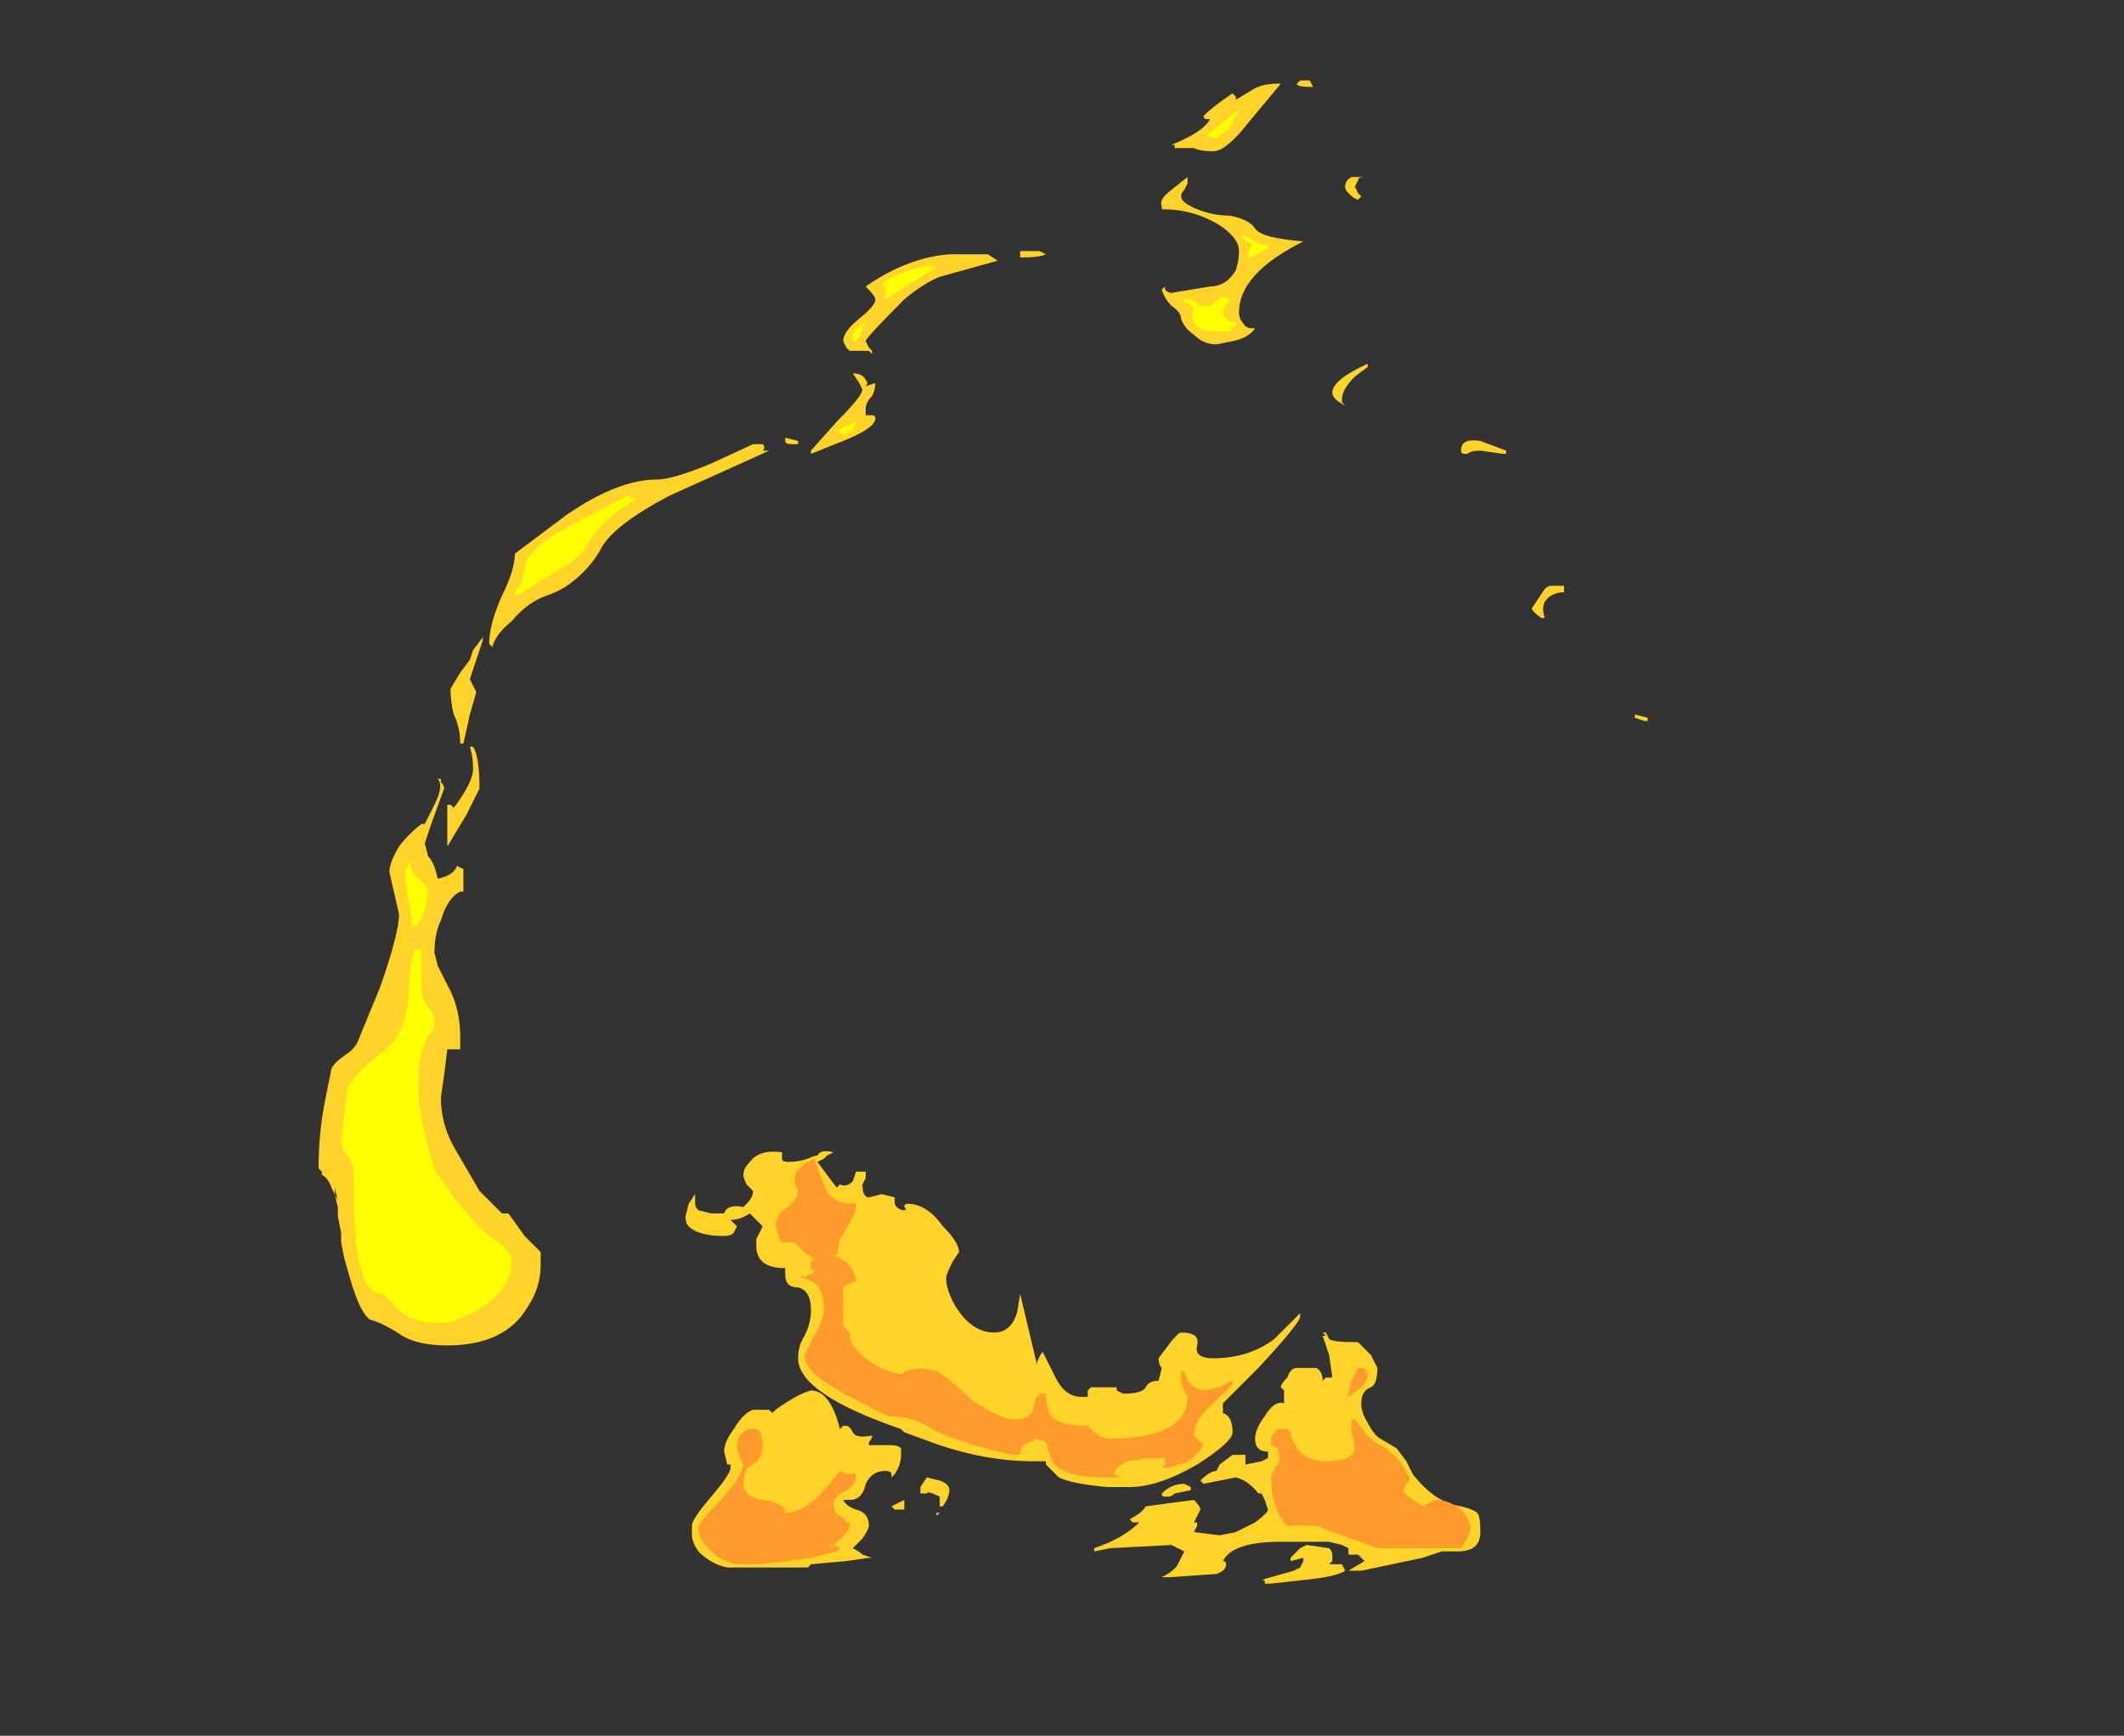 <?xml version="1.0" encoding="UTF-8" standalone="no"?>
<svg xmlns:ffdec="https://www.free-decompiler.com/flash" xmlns:xlink="http://www.w3.org/1999/xlink" ffdec:objectType="frame" height="188.75px" width="231.0px" xmlns="http://www.w3.org/2000/svg">
  <rect width="100%" height="100%" fill="#333333" stroke="none"/>
  <g transform="matrix(1.0, 0.0, 0.0, 1.0, 110.25, 168.0)">
    <use ffdec:characterId="1041" height="23.35" transform="matrix(7.0, 0.0, 0.0, 7.0, -75.6, -159.25)" width="20.65" xlink:href="#shape0"/>
  </g>
  <defs>
    <g id="shape0" transform="matrix(1.0, 0.0, 0.0, 1.0, 10.8, 22.75)">
      <path d="M2.55 -21.7 L2.5 -21.7 2.5 -21.75 2.45 -21.75 Q2.95 -21.95 3.05 -22.15 L3.0 -22.15 Q2.95 -22.15 2.95 -22.2 3.1 -22.35 3.4 -22.55 L3.45 -22.5 3.45 -22.45 3.7 -22.6 Q3.85 -22.7 4.1 -22.7 L4.15 -22.7 3.65 -22.1 Q3.3 -21.65 3.1 -21.65 2.9 -21.65 2.8 -21.7 L2.55 -21.7 M4.65 -22.65 L4.6 -22.65 Q4.4 -22.65 4.4 -22.7 L4.45 -22.75 4.6 -22.75 4.65 -22.65 M5.45 -21.25 Q5.35 -21.25 5.35 -21.2 L5.3 -21.1 5.35 -21.0 5.4 -20.95 5.35 -20.9 Q5.3 -20.9 5.2 -21.0 5.15 -21.05 5.15 -21.1 5.15 -21.2 5.25 -21.25 L5.45 -21.25 M3.5 -20.1 Q3.5 -20.3 3.2 -20.5 2.8 -20.75 2.3 -20.75 L2.3 -20.8 Q2.25 -20.9 2.45 -21.05 L2.7 -21.25 2.7 -21.15 2.65 -21.05 Q2.6 -21.0 2.6 -20.95 2.6 -20.85 2.85 -20.75 3.1 -20.65 3.35 -20.65 3.65 -20.6 3.75 -20.45 3.85 -20.3 4.5 -20.25 3.5 -19.75 3.5 -19.15 3.5 -19.05 3.55 -19.0 3.6 -18.9 3.7 -18.9 L3.75 -18.9 Q3.65 -18.75 3.4 -18.7 L3.15 -18.65 Q2.95 -18.65 2.8 -18.8 2.65 -18.9 2.6 -19.05 2.6 -19.15 2.45 -19.25 2.35 -19.35 2.3 -19.5 L2.35 -19.55 2.35 -19.5 Q2.4 -19.45 2.45 -19.45 L3.05 -19.55 Q3.3 -19.55 3.45 -19.8 3.5 -19.95 3.5 -20.1 M5.5 -18.3 L5.3 -18.15 Q5.1 -17.95 5.1 -17.8 L5.1 -17.75 5.15 -17.7 Q4.95 -17.8 4.95 -17.9 4.95 -18.1 5.5 -18.35 L5.5 -18.3 M0.4 -20.1 L0.5 -20.05 Q0.4 -20.0 0.1 -20.0 L0.1 -20.1 0.4 -20.1 M7.6 -16.95 L7.25 -17.0 Q7.1 -17.0 7.05 -16.95 L7.0 -16.95 Q6.95 -16.95 6.95 -17.0 6.95 -17.2 7.25 -17.15 L7.65 -17.0 7.65 -16.95 7.6 -16.95 M8.55 -14.9 L8.55 -14.8 Q8.35 -14.8 8.25 -14.65 8.2 -14.55 8.25 -14.4 L8.2 -14.4 Q8.05 -14.5 8.05 -14.55 L8.25 -14.85 Q8.3 -14.9 8.35 -14.9 L8.55 -14.9 M9.65 -12.9 L9.85 -12.85 9.85 -12.8 9.8 -12.8 9.65 -12.85 9.65 -12.9 M4.45 -3.55 Q4.45 -3.45 3.8 -2.75 L3.25 -2.2 3.25 -2.05 Q3.4 -2.0 3.4 -1.75 3.4 -1.6 2.85 -1.25 2.25 -0.9 1.8 -0.9 L1.45 -0.9 Q0.9 -0.95 0.7 -1.05 0.6 -1.15 0.5 -1.25 L0.5 -1.3 0.3 -1.3 Q-0.4 -1.3 -1.15 -1.55 L-1.7 -1.75 -1.75 -1.8 Q-3.35 -2.35 -3.35 -2.9 -3.35 -3.1 -3.25 -3.25 -3.15 -3.45 -3.15 -3.65 -3.15 -3.95 -3.35 -4.0 -3.55 -4.0 -3.55 -4.2 L-3.55 -4.3 Q-4.0 -4.3 -4.0 -4.65 L-4.0 -4.75 -3.9 -4.95 -4.1 -5.15 Q-4.25 -5.05 -4.4 -5.05 L-4.3 -4.95 -4.35 -4.85 Q-4.4 -4.8 -4.5 -4.8 -4.9 -4.8 -5.05 -4.95 -5.1 -5.0 -5.1 -5.1 L-5.05 -5.3 -4.95 -5.45 -4.95 -5.3 Q-4.95 -5.25 -4.9 -5.2 L-4.7 -5.15 -4.5 -5.15 Q-4.45 -5.3 -4.2 -5.25 L-4.15 -5.3 Q-4.05 -5.4 -4.05 -5.5 L-4.15 -5.6 Q-4.2 -5.7 -4.2 -5.75 -4.2 -5.85 -4.1 -5.95 -3.95 -6.15 -3.6 -6.1 L-3.6 -6.0 Q-3.6 -5.95 -3.5 -5.95 -3.35 -5.95 -3.2 -6.0 -3.1 -6.05 -3.05 -6.05 -3.0 -6.15 -2.8 -6.1 L-2.9 -6.05 -2.95 -6.0 -3.05 -5.95 -2.75 -5.55 -2.7 -5.6 Q-2.6 -5.55 -2.5 -5.65 L-2.45 -5.8 -2.3 -5.8 Q-2.3 -5.85 -2.3 -5.75 L-2.3 -5.7 -2.35 -5.6 Q-2.35 -5.4 -2.25 -5.4 L-2.05 -5.45 -1.85 -5.4 -1.85 -5.3 Q-1.8 -5.2 -1.7 -5.2 -1.65 -5.2 -1.7 -5.25 -1.7 -5.3 -1.65 -5.3 -1.35 -5.3 -1.1 -4.95 -0.85 -4.7 -0.85 -4.55 L-0.95 -4.4 Q-1.05 -4.2 -1.05 -4.15 -1.05 -3.95 -0.9 -3.7 -0.65 -3.3 -0.3 -3.3 -0.05 -3.3 0.05 -3.6 L0.1 -3.9 0.35 -2.85 0.35 -2.8 Q0.4 -2.95 0.45 -3.0 L0.65 -2.6 Q0.8 -2.3 1.05 -2.3 L1.15 -2.3 1.15 -2.4 1.2 -2.45 1.6 -2.45 1.6 -2.4 1.7 -2.35 Q2.0 -2.35 2.05 -2.45 2.1 -2.55 2.25 -2.55 L2.3 -2.75 Q2.25 -2.8 2.25 -2.9 L2.4 -3.1 Q2.55 -3.3 2.6 -3.3 2.9 -3.3 2.85 -3.1 2.8 -2.9 3.1 -2.9 3.65 -2.9 4.05 -3.2 4.25 -3.4 4.45 -3.6 4.45 -3.65 4.45 -3.55 M1.6 -2.4 L1.6 -2.4 M1.85 -0.35 L1.8 -0.4 Q2.0 -0.5 2.05 -0.6 L2.8 -0.7 Q2.9 -0.6 2.9 -0.55 L2.8 -0.35 2.85 -0.35 2.85 -0.3 2.8 -0.2 3.2 -0.15 3.45 -0.2 3.75 -0.35 Q3.95 -0.5 3.95 -0.55 L3.9 -0.7 3.85 -0.8 3.8 -0.8 Q3.65 -1.0 3.45 -1.05 L2.95 -0.95 2.9 -1.0 Q3.05 -1.15 3.15 -1.15 L3.2 -1.25 3.4 -1.4 3.6 -1.4 3.6 -1.25 3.85 -1.3 3.95 -1.35 3.95 -1.45 Q3.75 -1.45 3.75 -1.65 3.75 -1.8 3.9 -2.0 4.05 -2.25 4.2 -2.2 L4.2 -2.4 4.15 -2.45 Q4.15 -2.5 4.25 -2.6 4.3 -2.75 4.4 -2.75 L4.7 -2.75 Q4.8 -2.7 4.8 -2.55 L4.85 -2.6 4.95 -2.6 4.9 -2.95 4.8 -3.25 4.85 -3.25 4.8 -3.3 4.85 -3.3 4.9 -3.2 Q4.95 -3.15 5.35 -3.15 L5.55 -2.95 5.65 -2.75 Q5.65 -2.5 5.55 -2.45 5.4 -2.4 5.4 -2.2 5.4 -2.05 5.5 -1.9 5.6 -1.7 5.7 -1.65 L5.95 -1.5 6.1 -1.3 6.2 -1.1 Q6.55 -0.65 6.95 -0.6 7.15 -0.55 7.2 -0.5 7.25 -0.45 7.25 -0.2 7.25 0.1 6.9 0.1 L6.65 0.1 6.35 0.2 5.4 0.4 5.2 0.4 5.45 0.25 5.35 0.15 5.2 0.15 5.2 0.05 5.1 0.0 4.9 -0.05 4.15 -0.05 Q3.4 -0.05 3.25 0.25 3.3 0.25 3.3 0.3 3.3 0.4 3.15 0.45 L2.45 0.5 2.3 0.5 Q2.5 0.4 2.55 0.3 L2.65 0.1 2.45 0.0 1.5 0.05 1.25 0.1 1.25 0.05 Q1.7 -0.1 1.95 -0.35 L1.85 -0.35 M2.75 -0.85 L2.5 -0.8 Q2.45 -0.75 2.4 -0.75 L2.35 -0.75 Q2.3 -0.75 2.3 -0.8 2.45 -0.95 2.65 -0.95 L2.75 -0.9 2.75 -0.85 M3.95 -0.4 L3.95 -0.4 M5.15 0.4 Q5.0 0.5 4.45 0.55 L4.0 0.6 3.9 0.6 3.9 0.55 Q3.8 0.55 4.0 0.5 L4.35 0.4 4.45 0.35 4.5 0.25 4.5 0.2 4.3 0.25 4.3 0.2 4.45 0.05 4.55 0.0 4.9 0.05 Q4.95 0.1 4.95 0.15 L4.95 0.25 4.9 0.3 5.1 0.3 5.15 0.4 M-7.75 -15.4 L-6.95 -16.0 Q-6.15 -16.55 -5.55 -16.55 -5.3 -16.55 -4.7 -16.8 L-4.05 -17.1 -3.9 -17.1 Q-3.85 -17.05 -3.9 -17.0 L-3.8 -17.0 Q-4.9 -16.5 -5.35 -16.3 -6.2 -15.85 -6.4 -15.5 -6.5 -15.3 -6.7 -15.1 -6.95 -14.85 -7.25 -14.75 -7.55 -14.65 -7.8 -14.35 -8.05 -14.15 -8.1 -13.95 L-8.15 -14.0 Q-8.15 -14.3 -7.95 -14.75 -7.75 -15.15 -7.75 -15.4 M-1.1 -20.05 L-0.4 -20.05 -0.25 -19.95 -1.15 -19.7 Q-1.4 -19.6 -1.7 -19.35 -2.3 -18.75 -2.3 -18.7 L-2.25 -18.6 -2.2 -18.55 -2.2 -18.5 -2.25 -18.55 -2.55 -18.55 -2.6 -18.6 -2.65 -18.7 Q-2.65 -18.85 -2.4 -19.05 -2.15 -19.25 -2.15 -19.35 -2.15 -19.4 -2.3 -19.55 -1.65 -20.0 -1.0 -20.05 L-1.1 -20.05 M-2.3 -18.0 L-2.15 -18.05 Q-2.15 -18.15 -2.15 -18.05 -2.15 -17.95 -2.2 -17.85 -2.3 -17.75 -2.3 -17.65 L-2.3 -17.55 -2.2 -17.55 Q-2.15 -17.55 -2.15 -17.5 -2.15 -17.35 -2.65 -17.15 L-3.15 -16.95 -3.15 -17.0 -2.75 -17.45 Q-2.35 -17.85 -2.35 -17.95 L-2.4 -18.05 -2.5 -18.2 Q-2.35 -18.2 -2.3 -18.1 -2.25 -18.05 -2.3 -18.0 M-3.35 -17.1 L-3.45 -17.1 Q-3.55 -17.1 -3.55 -17.15 L-3.55 -17.2 -3.35 -17.15 -3.35 -17.1 M-8.25 -14.05 L-8.45 -13.45 -8.35 -13.25 -8.45 -12.9 -8.55 -12.45 -8.6 -12.45 Q-8.6 -12.7 -8.7 -12.9 -8.75 -13.1 -8.75 -13.3 L-8.6 -13.55 -8.45 -13.75 -8.4 -13.9 -8.25 -14.1 -8.25 -14.05 M-8.4 -12.4 Q-8.3 -12.25 -8.3 -11.75 L-8.5 -11.35 -8.8 -10.85 -8.8 -11.5 -8.75 -11.5 -8.7 -11.45 Q-8.4 -11.85 -8.4 -12.05 -8.4 -12.25 -8.45 -12.4 L-8.4 -12.4 M-8.95 -11.9 L-8.9 -11.9 -8.9 -11.85 Q-8.85 -11.8 -8.85 -11.75 L-9.05 -11.2 -9.15 -10.9 -9.1 -10.7 Q-9.0 -10.6 -8.95 -10.35 -8.7 -10.4 -8.65 -10.55 L-8.55 -10.5 -8.55 -10.15 -8.6 -10.15 Q-8.8 -10.05 -8.9 -9.7 -9.0 -9.5 -9.0 -9.2 L-8.95 -9.0 -8.8 -8.7 Q-8.6 -8.35 -8.6 -7.9 L-8.6 -7.7 -8.8 -7.7 -8.85 -7.3 -8.9 -6.95 Q-8.9 -6.5 -8.65 -6.1 L-8.3 -5.5 -7.95 -5.15 -7.85 -5.15 -7.6 -4.8 -7.35 -4.55 -7.35 -4.35 Q-7.35 -4.0 -7.55 -3.7 -7.9 -3.1 -8.8 -3.1 -9.25 -3.1 -9.5 -3.25 -9.8 -3.45 -10.0 -3.5 -10.15 -3.6 -10.3 -4.1 L-10.4 -4.45 -10.45 -4.7 -10.45 -4.85 -10.5 -5.1 -10.5 -5.25 Q-10.55 -5.4 -10.55 -5.55 L-10.5 -5.35 -10.6 -5.55 Q-10.65 -5.7 -10.75 -5.75 L-10.75 -5.8 -10.8 -5.85 Q-10.8 -6.4 -10.7 -6.9 L-10.6 -7.4 Q-10.55 -7.5 -10.4 -7.6 -10.25 -7.7 -10.2 -7.8 L-9.85 -8.65 Q-9.55 -9.5 -9.55 -9.8 L-9.7 -10.45 Q-9.7 -10.6 -9.55 -10.85 -9.4 -11.05 -9.2 -11.2 L-9.15 -11.2 Q-9.1 -11.3 -9.0 -11.5 -8.85 -11.8 -8.95 -11.9 M-3.7 -2.1 Q-3.35 -2.35 -3.15 -2.4 -2.85 -2.4 -2.7 -1.8 L-2.65 -1.85 -2.6 -1.85 Q-2.55 -1.85 -2.5 -1.75 -2.45 -1.65 -2.2 -1.7 -2.2 -1.65 -2.25 -1.6 L-2.25 -1.55 -1.9 -1.55 Q-1.8 -1.55 -1.75 -1.5 L-1.75 -1.4 Q-1.75 -1.25 -1.85 -1.1 L-1.9 -1.05 -1.9 -1.1 Q-1.9 -1.15 -2.0 -1.15 -2.2 -1.15 -2.3 -0.95 -2.35 -0.7 -2.55 -0.7 L-2.65 -0.7 Q-2.6 -0.6 -2.45 -0.55 -2.25 -0.5 -2.25 -0.3 -2.25 -0.25 -2.35 -0.1 L-2.5 0.05 Q-2.4 0.1 -2.35 0.15 L-2.2 0.2 -2.25 0.2 -2.6 0.25 -3.15 0.3 -3.2 0.35 -4.45 0.35 Q-4.7 0.3 -4.9 0.1 -5.0 -0.05 -5.0 -0.15 L-5.0 -0.3 Q-5.0 -0.4 -4.7 -0.75 -4.4 -1.1 -4.4 -1.2 L-4.4 -1.25 -4.45 -1.25 -4.5 -1.45 Q-4.5 -1.6 -4.35 -1.8 -4.2 -2.05 -4.05 -2.1 L-3.8 -2.1 -3.75 -2.05 -3.7 -2.1 M-1.7 -0.55 L-1.85 -0.55 -1.9 -0.6 -1.7 -0.7 -1.7 -0.55 M-1.15 -1.0 Q-1.0 -0.95 -1.0 -0.85 -1.0 -0.75 -1.1 -0.6 L-1.15 -0.6 -1.15 -0.75 Q-1.35 -0.85 -1.35 -0.8 L-1.45 -0.8 -1.45 -0.9 -1.35 -1.05 -1.15 -1.0 M-1.2 -0.45 L-1.2 -0.5 -1.15 -0.5 -1.2 -0.45" fill="#ffd327" fill-rule="evenodd" stroke="none"/>
      <path d="M2.65 -2.7 L2.7 -2.55 2.8 -2.45 2.95 -2.4 3.2 -2.45 3.4 -2.55 Q3.4 -2.6 3.4 -2.5 L3.1 -2.2 Q2.8 -1.95 2.8 -1.7 L2.95 -1.55 Q2.75 -1.25 2.55 -1.25 L2.4 -1.2 2.3 -1.2 2.35 -1.25 2.35 -1.35 2.1 -1.35 1.75 -1.3 1.6 -1.2 1.55 -1.1 1.65 -1.05 1.4 -1.05 Q0.75 -1.05 0.6 -1.3 0.55 -1.4 0.5 -1.6 L0.35 -1.65 0.15 -1.55 0.1 -1.45 0.1 -1.4 0.0 -1.4 Q-0.95 -1.6 -1.35 -1.85 -1.6 -2.0 -1.95 -2.0 L-2.25 -2.15 Q-2.65 -2.35 -2.8 -2.45 -3.25 -2.7 -3.25 -2.95 L-3.1 -3.25 Q-2.95 -3.5 -2.95 -3.65 -2.95 -3.85 -3.0 -3.95 -3.05 -4.1 -3.3 -4.15 L-3.3 -4.2 -3.25 -4.15 -3.2 -4.2 -3.15 -4.2 -3.1 -4.25 -3.15 -4.3 -3.15 -4.4 -3.1 -4.45 Q-3.2 -4.5 -3.25 -4.55 L-3.4 -4.7 -3.55 -4.7 Q-3.65 -4.7 -3.65 -4.8 L-3.7 -4.95 Q-3.7 -5.15 -3.5 -5.25 -3.35 -5.4 -3.35 -5.5 L-3.4 -5.6 -3.4 -5.7 Q-3.4 -5.85 -3.1 -6.0 L-2.95 -5.6 Q-2.85 -5.3 -2.5 -5.3 -2.45 -5.35 -2.45 -5.25 -2.45 -5.15 -2.7 -4.75 L-2.75 -4.5 -2.8 -4.5 Q-2.5 -4.4 -2.45 -4.1 -2.6 -4.05 -2.65 -4.0 L-2.65 -3.4 -2.55 -3.3 -2.55 -3.25 Q-2.55 -3.1 -2.3 -2.9 -2.05 -2.7 -1.75 -2.65 -1.55 -2.8 -1.2 -2.7 -0.95 -2.55 -0.65 -2.25 -0.2 -1.95 0.0 -1.95 0.25 -1.95 0.3 -2.1 L0.35 -2.3 0.4 -2.3 0.4 -2.35 0.5 -2.35 Q0.5 -2.2 0.55 -2.05 0.65 -1.85 1.15 -1.85 L1.25 -1.75 Q1.4 -1.65 1.45 -1.65 2.7 -1.65 2.7 -2.3 L2.65 -2.4 2.6 -2.55 2.6 -2.7 2.65 -2.7 M5.45 -2.75 L5.5 -2.65 Q5.5 -2.55 5.4 -2.45 L5.2 -2.3 5.2 -2.35 5.25 -2.55 5.35 -2.75 5.45 -2.75 M5.3 -1.95 L5.45 -1.75 5.6 -1.6 Q5.75 -1.55 5.95 -1.35 6.15 -1.1 6.15 -1.0 L6.1 -0.95 6.05 -0.85 Q6.05 -0.8 6.2 -0.7 L6.35 -0.6 6.55 -0.7 Q6.8 -0.7 7.0 -0.5 7.1 -0.35 7.1 -0.25 L7.05 -0.1 6.95 0.05 5.65 0.05 4.7 -0.3 4.25 -0.3 Q4.0 -0.55 4.0 -1.05 4.0 -1.1 4.1 -1.25 4.15 -1.35 4.1 -1.5 L4.0 -1.55 4.0 -1.65 Q4.0 -1.7 4.1 -1.8 L4.25 -1.8 4.3 -1.75 4.3 -1.7 4.4 -1.5 Q4.55 -1.3 4.85 -1.3 5.15 -1.3 5.25 -1.4 5.3 -1.45 5.3 -1.55 L5.25 -1.75 5.25 -1.95 5.3 -1.95 M-4.55 -0.7 Q-4.2 -1.1 -4.2 -1.25 L-4.25 -1.35 -4.3 -1.5 Q-4.3 -1.75 -4.1 -1.8 -3.9 -1.85 -3.9 -1.55 -3.9 -1.35 -4.05 -1.25 -4.2 -1.2 -4.2 -0.95 -4.2 -0.75 -3.9 -0.7 -3.55 -0.65 -3.55 -0.5 -3.25 -0.5 -2.95 -0.85 L-2.7 -1.15 -2.6 -1.1 -2.5 -1.1 Q-2.45 -1.15 -2.45 -1.05 -2.45 -0.95 -2.6 -0.85 -2.8 -0.75 -2.8 -0.65 -2.8 -0.5 -2.7 -0.45 -2.6 -0.4 -2.6 -0.35 L-2.55 -0.35 -2.55 -0.3 Q-2.55 -0.2 -2.8 0.0 L-2.7 0.05 -2.75 0.1 -3.15 0.2 -3.5 0.25 -3.95 0.3 -4.3 0.3 Q-4.55 0.25 -4.7 0.1 -4.9 -0.1 -4.9 -0.25 -4.9 -0.35 -4.55 -0.7 M-2.8 0.0 L-2.85 0.0 -2.85 0.05 -2.8 0.0" fill="#ff9a2b" fill-rule="evenodd" stroke="none"/>
      <path d="M3.35 -22.0 L3.15 -21.85 3.0 -21.9 3.5 -22.3 3.35 -22.0 M3.55 -20.35 L3.85 -20.2 3.95 -20.2 3.95 -20.15 3.7 -20.0 3.65 -20.0 Q3.65 -20.05 3.65 -20.1 L3.7 -20.2 3.55 -20.3 3.55 -20.35 M3.35 -19.35 Q3.25 -19.2 3.25 -19.1 L3.3 -19.05 Q3.35 -19.0 3.4 -19.0 3.45 -19.05 3.45 -18.95 L3.35 -18.85 Q3.25 -18.85 3.15 -18.85 2.85 -18.85 2.8 -19.0 2.75 -19.1 2.8 -19.2 L2.7 -19.3 2.65 -19.3 2.65 -19.35 2.7 -19.35 Q2.8 -19.35 2.9 -19.25 L3.05 -19.25 3.25 -19.4 3.35 -19.35 M-5.85 -16.25 Q-6.4 -15.95 -6.65 -15.5 -6.7 -15.35 -7.15 -15.1 L-7.7 -14.75 -7.75 -14.75 -7.75 -14.8 -7.65 -14.95 -7.6 -15.15 Q-7.6 -15.45 -6.95 -15.8 L-6.0 -16.3 -5.85 -16.25 M-2.0 -19.55 L-2.05 -19.55 Q-2.05 -19.65 -1.75 -19.75 -1.4 -19.9 -1.2 -19.85 L-2.0 -19.35 -2.0 -19.55 M-2.45 -18.7 L-2.5 -18.7 -2.5 -18.75 Q-2.5 -18.9 -2.3 -19.0 -2.35 -18.85 -2.45 -18.7 M-2.45 -17.45 Q-2.5 -17.25 -2.65 -17.25 L-2.75 -17.3 Q-2.7 -17.35 -2.45 -17.45 M-9.1 -10.1 L-9.15 -9.85 Q-9.25 -9.6 -9.35 -9.6 -9.35 -9.75 -9.45 -10.3 L-9.45 -10.5 -9.35 -10.65 Q-9.4 -10.45 -9.25 -10.35 -9.1 -10.25 -9.1 -10.1 M-9.2 -9.25 L-9.2 -8.65 Q-9.2 -8.5 -9.1 -8.35 -9.0 -8.25 -9.0 -8.1 -9.0 -8.0 -9.1 -7.9 L-9.2 -7.65 Q-9.25 -7.45 -9.25 -7.1 -9.25 -6.8 -9.15 -6.4 -9.05 -5.95 -8.95 -5.75 L-8.7 -5.4 -8.4 -5.05 Q-8.3 -4.9 -8.0 -4.7 -7.8 -4.55 -7.8 -4.4 -7.8 -4.0 -8.25 -3.7 -8.65 -3.45 -8.9 -3.45 -9.35 -3.45 -9.55 -3.65 L-9.8 -3.9 Q-10.0 -3.9 -10.1 -4.15 L-10.2 -4.5 -10.25 -5.15 -10.25 -5.7 Q-10.25 -5.95 -10.35 -6.05 -10.45 -6.15 -10.45 -6.3 L-10.35 -7.1 Q-10.2 -7.35 -10.0 -7.5 L-9.7 -7.75 Q-9.45 -8.0 -9.4 -8.5 -9.4 -9.05 -9.3 -9.25 L-9.2 -9.25" fill="#ffff00" fill-rule="evenodd" stroke="none"/>
    </g>
  </defs>
</svg>
